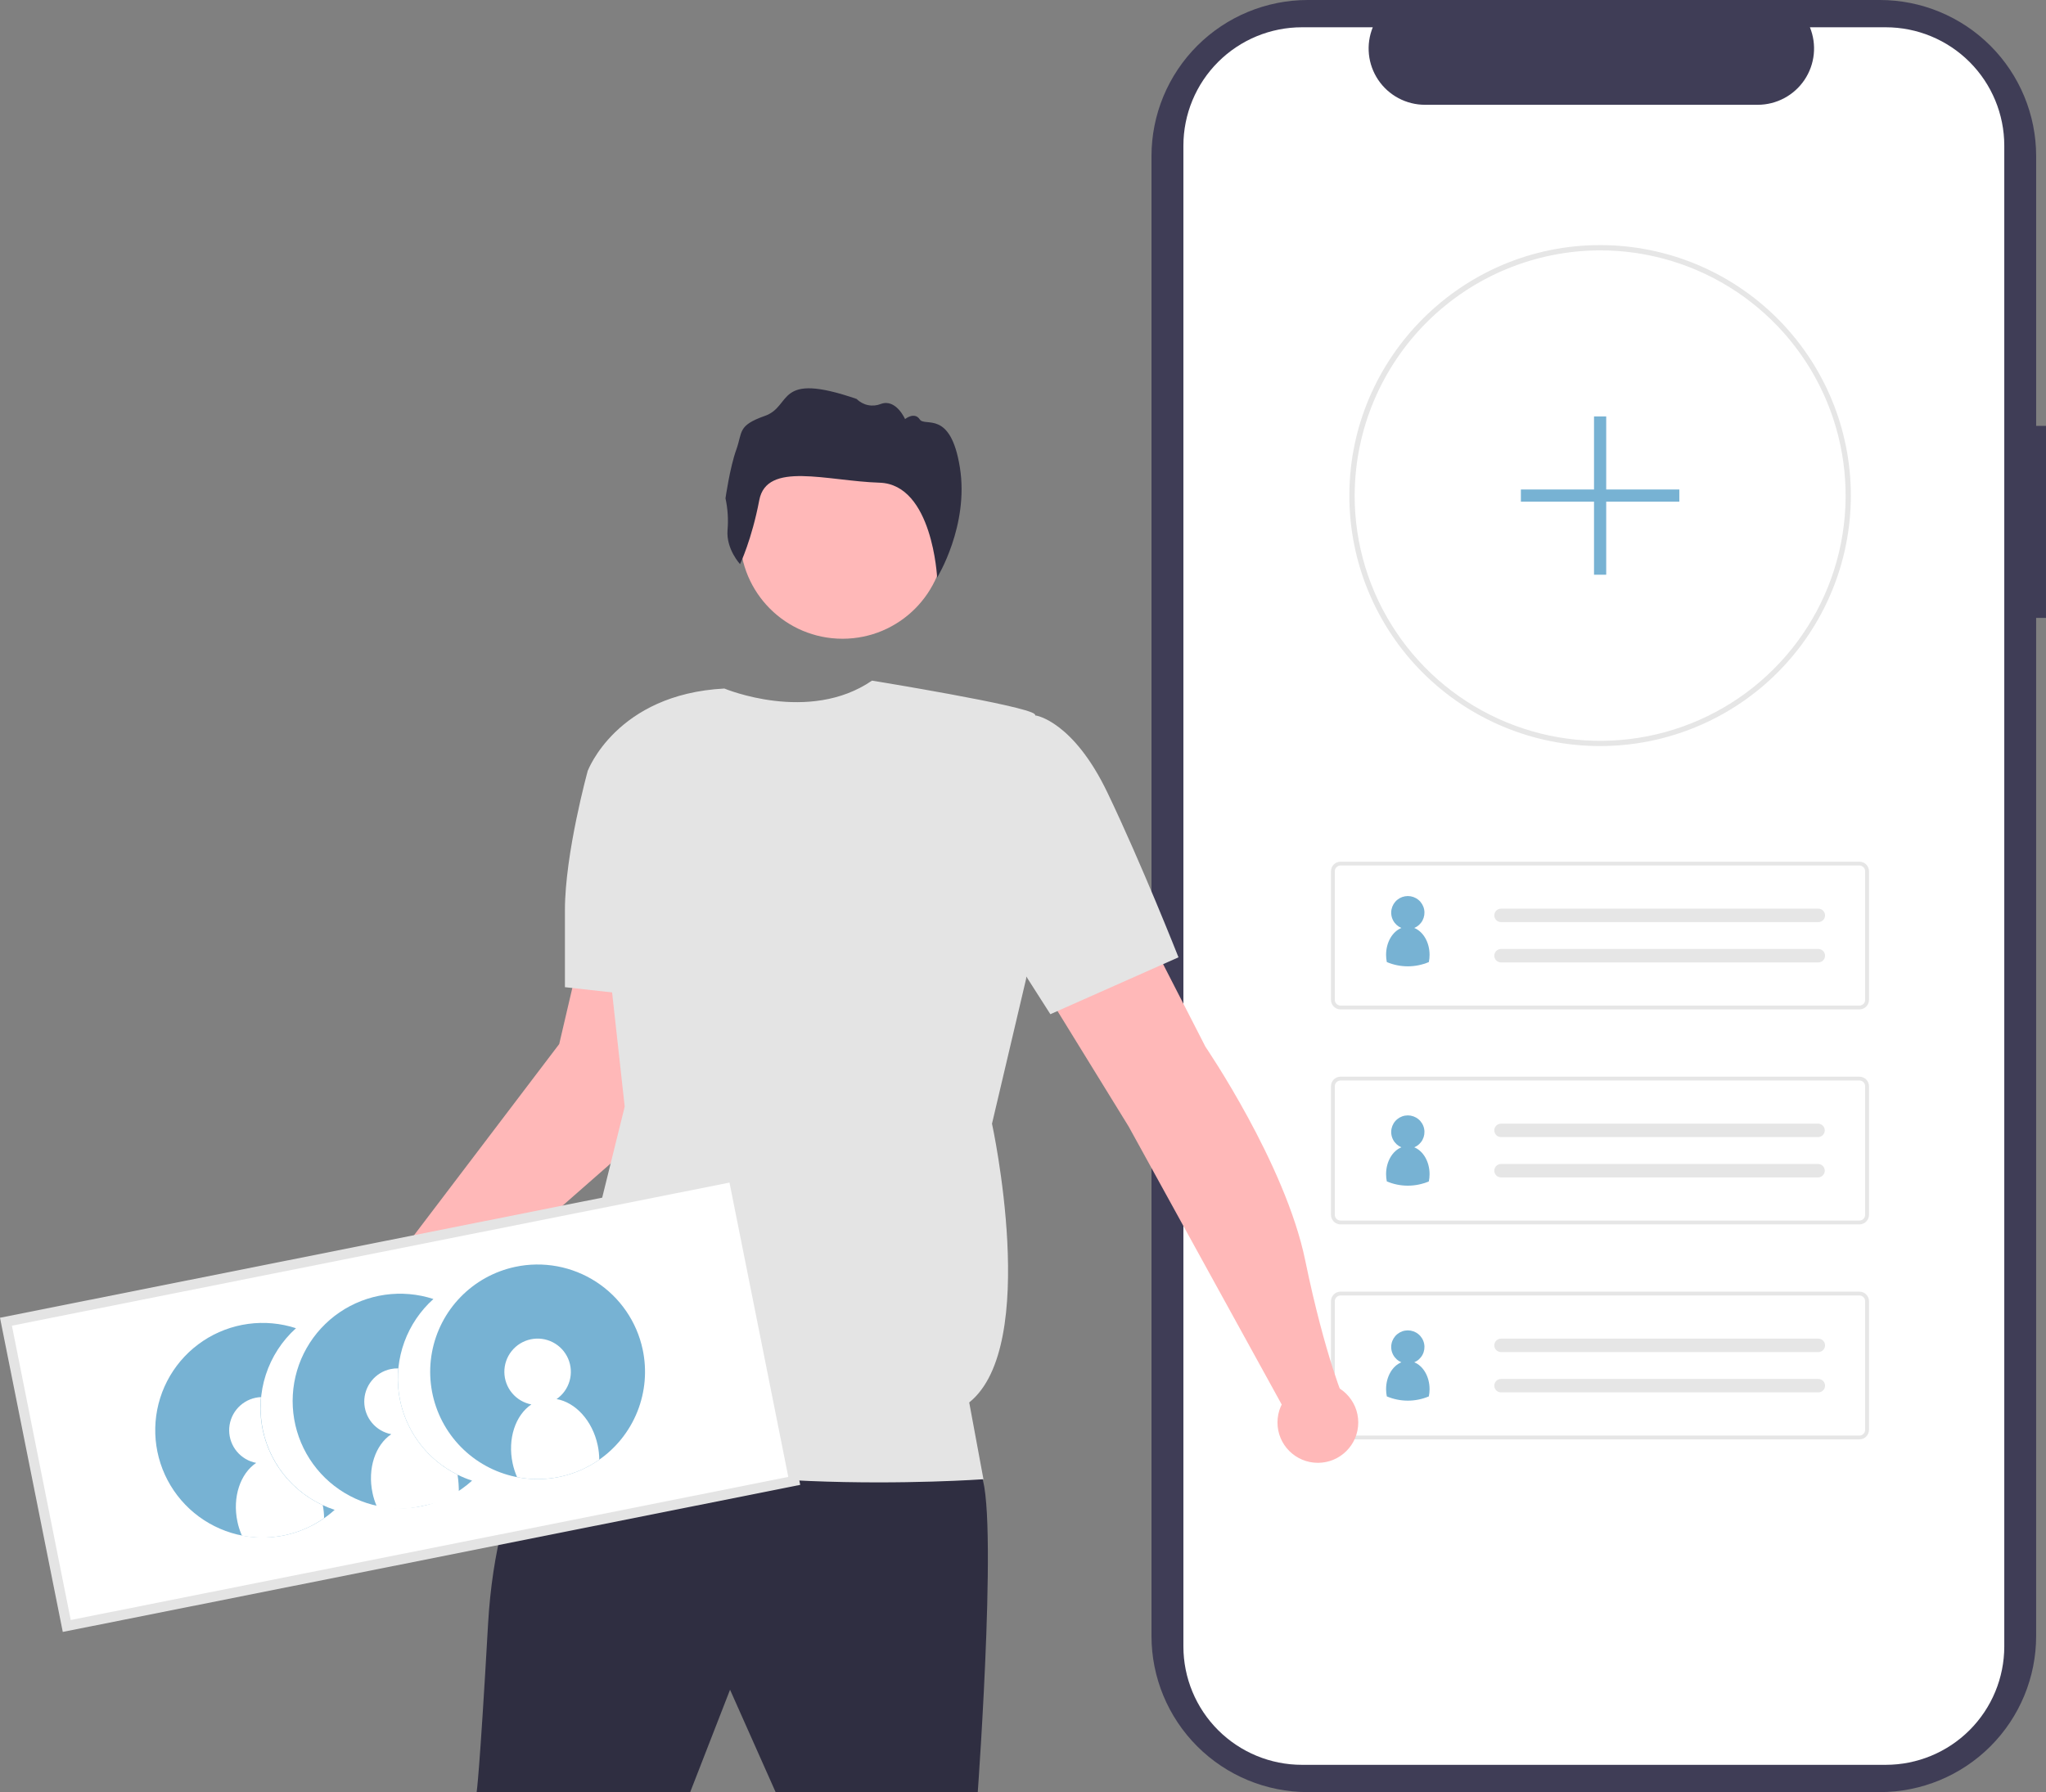 <svg width="476" height="417" viewBox="0 0 476 417" fill="none" xmlns="http://www.w3.org/2000/svg">
<rect x="0" y="0" width="476" height="417" fill="#808080" stroke="none"/>
<g clip-path="url(#clip0_4_493)">
<path d="M476 99.095H473.71V36.328C473.71 26.693 469.879 17.453 463.06 10.64C456.242 3.827 446.994 4.73876e-09 437.351 4.73874e-09H304.253C299.478 -7.7047e-05 294.75 0.939 290.339 2.765C285.928 4.591 281.919 7.266 278.543 10.64C275.167 14.013 272.489 18.018 270.661 22.425C268.834 26.833 267.894 31.556 267.893 36.327V380.672C267.893 390.307 271.724 399.547 278.543 406.36C285.361 413.173 294.609 417 304.252 417H437.349C446.992 417 456.24 413.173 463.059 406.36C469.877 399.547 473.708 390.307 473.708 380.672V143.773H475.998L476 99.095Z" fill="#3F3D56"/>
<path d="M466.295 33.895V383.104C466.294 390.409 463.389 397.415 458.22 402.581C453.051 407.747 446.04 410.65 438.728 410.653H302.9C295.586 410.654 288.571 407.752 283.398 402.586C278.225 397.42 275.318 390.412 275.316 383.104V33.895C275.318 26.587 278.225 19.58 283.398 14.414C288.57 9.247 295.585 6.346 302.899 6.347H319.376C318.567 8.335 318.259 10.491 318.479 12.625C318.699 14.76 319.441 16.808 320.639 18.589C321.836 20.37 323.454 21.83 325.349 22.84C327.244 23.85 329.358 24.38 331.506 24.383H408.944C411.091 24.38 413.206 23.85 415.1 22.84C416.995 21.83 418.613 20.37 419.811 18.589C421.009 16.808 421.75 14.76 421.97 12.625C422.191 10.491 421.883 8.335 421.074 6.347H438.723C446.034 6.348 453.046 9.25 458.216 14.415C463.386 19.579 466.292 26.584 466.295 33.889V33.895Z" fill="white"/>
<path d="M372.262 173.6C356.797 173.606 341.964 167.474 331.024 156.553C320.084 145.631 313.934 130.816 313.927 115.364V115.313C313.927 115.191 313.927 115.062 313.934 114.94C314.11 83.022 340.28 57.029 372.262 57.029C387.733 57.029 402.571 63.168 413.512 74.098C424.452 85.028 430.599 99.853 430.6 115.311C430.6 130.769 424.455 145.594 413.516 156.525C402.577 167.456 387.74 173.597 372.268 173.598H372.262V173.6ZM372.262 58.256C357.185 58.289 342.73 64.266 332.039 74.887C321.348 85.508 315.283 99.916 315.163 114.979C315.156 115.11 315.156 115.214 315.156 115.313C315.155 126.6 318.503 137.633 324.778 147.018C331.052 156.403 339.971 163.718 350.407 168.038C360.843 172.359 372.326 173.49 383.405 171.29C394.485 169.089 404.662 163.656 412.651 155.676C420.639 147.696 426.08 137.529 428.285 126.46C430.49 115.391 429.36 103.917 425.039 93.489C420.717 83.061 413.398 74.148 404.007 67.877C394.615 61.605 383.573 58.257 372.277 58.256H372.262Z" fill="#E6E6E6"/>
<path d="M432.584 234.879H311.884C311.292 234.879 310.723 234.643 310.304 234.225C309.885 233.806 309.65 233.238 309.649 232.646V202.732C309.65 202.14 309.886 201.573 310.305 201.154C310.724 200.735 311.292 200.5 311.884 200.499H432.584C433.176 200.5 433.744 200.735 434.163 201.154C434.582 201.573 434.818 202.14 434.819 202.732V232.647C434.818 233.239 434.582 233.806 434.163 234.225C433.744 234.644 433.176 234.879 432.584 234.88V234.879ZM311.884 201.392C311.528 201.392 311.188 201.534 310.936 201.785C310.685 202.036 310.543 202.377 310.543 202.732V232.647C310.543 233.002 310.685 233.343 310.936 233.594C311.188 233.845 311.528 233.987 311.884 233.987H432.584C432.939 233.987 433.28 233.845 433.532 233.594C433.783 233.343 433.925 233.002 433.925 232.647V202.732C433.925 202.377 433.783 202.036 433.532 201.785C433.28 201.534 432.939 201.392 432.584 201.392H311.884Z" fill="#E6E6E6"/>
<path d="M349.211 211.436C348.796 211.436 348.398 211.601 348.105 211.894C347.812 212.187 347.647 212.585 347.647 213C347.647 213.414 347.812 213.812 348.105 214.105C348.398 214.398 348.796 214.563 349.211 214.563H422.972C423.177 214.571 423.382 214.538 423.575 214.467C423.767 214.396 423.944 214.287 424.095 214.148C424.246 214.008 424.368 213.84 424.453 213.654C424.539 213.467 424.588 213.266 424.595 213.06C424.603 212.855 424.571 212.65 424.499 212.458C424.428 212.265 424.319 212.089 424.18 211.938C424.04 211.787 423.872 211.666 423.685 211.58C423.499 211.494 423.297 211.446 423.091 211.438C423.069 211.437 423.046 211.437 423.023 211.437H349.211V211.436Z" fill="#E6E6E6"/>
<path d="M349.211 220.816C348.796 220.816 348.398 220.98 348.105 221.274C347.812 221.567 347.647 221.965 347.647 222.379C347.647 222.794 347.812 223.191 348.105 223.485C348.398 223.778 348.796 223.943 349.211 223.943H422.972C423.177 223.95 423.382 223.918 423.575 223.846C423.767 223.775 423.944 223.667 424.095 223.527C424.246 223.388 424.368 223.22 424.453 223.033C424.539 222.847 424.588 222.645 424.595 222.44C424.603 222.235 424.571 222.03 424.499 221.837C424.428 221.645 424.319 221.468 424.18 221.317C424.04 221.167 423.872 221.045 423.685 220.959C423.499 220.874 423.297 220.825 423.091 220.817C423.069 220.817 423.046 220.816 423.023 220.816H349.211V220.816Z" fill="#E6E6E6"/>
<path d="M432.584 284.904H311.884C311.292 284.904 310.723 284.668 310.304 284.25C309.885 283.831 309.65 283.263 309.649 282.671V252.757C309.65 252.165 309.886 251.597 310.305 251.179C310.724 250.76 311.292 250.525 311.884 250.524H432.584C433.176 250.525 433.744 250.76 434.163 251.179C434.582 251.597 434.818 252.165 434.819 252.757V282.672C434.818 283.264 434.582 283.831 434.163 284.25C433.744 284.668 433.176 284.903 432.584 284.904ZM311.884 251.417C311.528 251.417 311.188 251.559 310.936 251.81C310.685 252.061 310.543 252.402 310.543 252.757V282.672C310.543 283.027 310.685 283.368 310.936 283.619C311.188 283.87 311.528 284.012 311.884 284.012H432.584C432.939 284.012 433.28 283.87 433.532 283.619C433.783 283.368 433.925 283.027 433.925 282.672V252.757C433.925 252.402 433.783 252.061 433.532 251.81C433.28 251.559 432.939 251.417 432.584 251.417H311.884Z" fill="#E6E6E6"/>
<path d="M349.211 261.459C348.796 261.459 348.398 261.624 348.105 261.917C347.812 262.21 347.647 262.608 347.647 263.022C347.647 263.437 347.812 263.835 348.105 264.128C348.398 264.421 348.796 264.586 349.211 264.586H422.972C423.381 264.583 423.773 264.421 424.063 264.134C424.354 263.846 424.521 263.456 424.528 263.048C424.534 262.639 424.38 262.244 424.099 261.947C423.818 261.65 423.432 261.475 423.023 261.46H349.211V261.459Z" fill="#E6E6E6"/>
<path d="M349.211 270.841C348.796 270.841 348.398 271.006 348.105 271.299C347.812 271.592 347.647 271.99 347.647 272.404C347.647 272.819 347.812 273.217 348.105 273.51C348.398 273.803 348.796 273.968 349.211 273.968H422.972C423.381 273.965 423.773 273.803 424.063 273.516C424.354 273.228 424.521 272.838 424.528 272.43C424.534 272.021 424.38 271.626 424.099 271.329C423.818 271.032 423.432 270.857 423.023 270.842H349.211V270.841Z" fill="#E6E6E6"/>
<path d="M432.584 334.928H311.884C311.292 334.928 310.723 334.692 310.304 334.273C309.885 333.855 309.65 333.287 309.649 332.695V302.781C309.65 302.189 309.886 301.621 310.305 301.203C310.724 300.784 311.292 300.549 311.884 300.548H432.584C433.176 300.549 433.744 300.784 434.163 301.203C434.582 301.621 434.818 302.189 434.819 302.781V332.696C434.818 333.288 434.582 333.855 434.163 334.274C433.744 334.693 433.176 334.928 432.584 334.929V334.928ZM311.884 301.441C311.528 301.441 311.188 301.582 310.936 301.834C310.685 302.085 310.543 302.426 310.543 302.781V332.696C310.543 333.051 310.685 333.392 310.936 333.643C311.188 333.894 311.528 334.035 311.884 334.036H432.584C432.939 334.035 433.28 333.894 433.532 333.643C433.783 333.392 433.925 333.051 433.925 332.696V302.781C433.925 302.426 433.783 302.085 433.532 301.834C433.28 301.582 432.939 301.441 432.584 301.441H311.884Z" fill="#E6E6E6"/>
<path d="M349.211 311.485C348.796 311.485 348.398 311.649 348.105 311.943C347.812 312.236 347.647 312.633 347.647 313.048C347.647 313.463 347.812 313.86 348.105 314.153C348.398 314.447 348.796 314.611 349.211 314.611H422.972C423.177 314.619 423.382 314.587 423.575 314.515C423.767 314.444 423.944 314.336 424.095 314.196C424.246 314.056 424.368 313.889 424.453 313.702C424.539 313.516 424.588 313.314 424.595 313.109C424.603 312.904 424.571 312.699 424.499 312.506C424.428 312.314 424.319 312.137 424.18 311.986C424.04 311.836 423.872 311.714 423.685 311.628C423.499 311.542 423.297 311.494 423.091 311.486C423.069 311.485 423.046 311.485 423.023 311.485H349.211V311.485Z" fill="#E6E6E6"/>
<path d="M349.211 320.865C348.796 320.865 348.398 321.029 348.105 321.323C347.812 321.616 347.647 322.013 347.647 322.428C347.647 322.843 347.812 323.24 348.105 323.534C348.398 323.827 348.796 323.991 349.211 323.991H422.972C423.177 323.999 423.382 323.967 423.575 323.895C423.767 323.824 423.944 323.716 424.095 323.576C424.246 323.437 424.368 323.269 424.453 323.082C424.539 322.896 424.588 322.694 424.595 322.489C424.603 322.284 424.571 322.079 424.499 321.886C424.428 321.694 424.319 321.517 424.18 321.366C424.04 321.216 423.872 321.094 423.685 321.008C423.499 320.922 423.297 320.874 423.091 320.866C423.069 320.866 423.046 320.865 423.023 320.865H349.211V320.865Z" fill="#E6E6E6"/>
<path d="M390.695 113.899H373.682V96.9H370.847V113.899H353.834V116.731H370.847V133.73H373.682V116.731H390.695V113.899Z" fill="#77B2D3"/>
<path d="M129.442 327.653C129.442 327.653 115.531 342.875 113.544 377.952C111.557 413.029 110.894 417 110.894 417H160.575L169.844 393.177L180.445 416.998H227.475C227.475 416.998 232.774 344.197 227.475 342.211C222.176 340.226 129.442 327.653 129.442 327.653Z" fill="#2F2E41"/>
<path d="M196.011 148.628C209.181 148.628 219.857 137.961 219.857 124.802C219.857 111.644 209.181 100.977 196.011 100.977C182.841 100.977 172.165 111.644 172.165 124.802C172.165 137.961 182.841 148.628 196.011 148.628Z" fill="#FFB8B8"/>
<path d="M299.015 328.318L262.583 262.134L241.384 227.719L266.557 216.467L280.467 243.602C280.467 243.602 299.015 270.737 303.651 293.24C308.287 315.743 312.925 326.332 312.925 326.332L299.015 328.318Z" fill="#FFB8B8"/>
<path d="M98.305 309.122L152.621 261.47L149.975 223.084H134.739L130.1 242.939L86.382 300.518L98.305 309.122Z" fill="#FFB8B8"/>
<path d="M168.521 160.211C168.521 160.211 188.194 168.452 202.865 158.375C202.865 158.375 238.735 164.184 240.722 166.168C242.71 168.152 238.735 227.716 238.735 227.716L230.788 261.471C230.788 261.471 242.048 313.094 225.488 326.331L228.8 344.2C228.8 344.2 155.274 349.495 126.128 331.625L131.427 313.755L145.337 257.499L136.726 179.405C136.726 179.405 143.348 161.535 168.521 160.211Z" fill="#E4E4E4"/>
<path d="M223.832 169.145L241.054 166.5C241.054 166.5 249.666 167.824 257.614 184.37C265.563 200.916 274.175 222.756 274.175 222.756L244.367 235.992L219.858 197.606L223.832 169.145Z" fill="#E4E4E4"/>
<path d="M140.701 176.095L136.727 179.404C136.727 179.404 131.428 198.597 131.428 211.834V229.703L155.274 232.35L140.701 176.095Z" fill="#E4E4E4"/>
<path d="M172.172 131.268C172.172 131.268 168.93 127.771 169.258 123.393C169.475 120.902 169.315 118.393 168.786 115.95C168.786 115.95 169.8 108.784 171.298 104.63C172.796 100.476 171.533 99.031 177.973 96.763C184.413 94.496 180.313 86.295 199.298 92.832C200.02 93.561 200.942 94.059 201.947 94.264C202.953 94.47 203.996 94.373 204.947 93.987C208.452 92.704 210.564 97.515 210.564 97.515C210.564 97.515 212.75 95.723 213.977 97.586C215.204 99.45 221.137 95.203 223.314 108.758C225.491 122.314 218.021 134.402 218.021 134.402C218.021 134.402 216.973 112.711 204.643 112.317C192.313 111.923 178.37 107.258 176.641 116.392C174.911 125.526 172.172 131.268 172.172 131.268Z" fill="#2F2E41"/>
<path d="M89.616 319.259C95.291 319.259 99.892 314.662 99.892 308.991C99.892 303.32 95.291 298.723 89.616 298.723C83.94 298.723 79.339 303.32 79.339 308.991C79.339 314.662 83.94 319.259 89.616 319.259Z" fill="#FFB8B8"/>
<path d="M15.53 378.341L184.781 344.585L170.637 273.789L1.385 307.543L15.53 378.341Z" fill="white"/>
<path d="M186.167 345.509L14.606 379.728L0 306.621L171.561 272.404L186.167 345.509ZM16.454 376.958L183.397 343.663L169.713 275.172L2.771 308.468L16.454 376.958Z" fill="#E4E4E4"/>
<path d="M70.715 355.838L70.645 355.867C70.093 356.094 69.534 356.309 68.959 356.497C68.766 356.563 68.566 356.624 68.372 356.682C68.178 356.741 67.977 356.803 67.776 356.857C67.449 356.951 67.115 357.034 66.778 357.112C66.634 357.149 66.482 357.181 66.337 357.212L66.25 357.23C66.069 357.269 65.889 357.307 65.707 357.339L65.238 357.421C65.151 357.44 65.065 357.452 64.98 357.464C61.247 358.049 57.43 357.781 53.816 356.68C50.203 355.579 46.886 353.674 44.115 351.108C41.344 348.541 39.192 345.381 37.82 341.863C36.448 338.346 35.892 334.564 36.194 330.801C36.496 327.038 37.647 323.393 39.562 320.139C41.478 316.885 44.106 314.107 47.251 312.014C50.395 309.922 53.973 308.568 57.717 308.056C61.46 307.545 65.271 307.887 68.862 309.059C65.612 311.993 63.19 315.729 61.84 319.892C60.49 324.056 60.259 328.501 61.17 332.782C62.081 337.062 64.103 341.029 67.032 344.283C69.961 347.537 73.695 349.965 77.859 351.324C75.753 353.225 73.337 354.753 70.716 355.84L70.715 355.838Z" fill="#77B2D3"/>
<path d="M106.444 343.139C107.536 343.686 108.668 344.15 109.83 344.528C106.577 347.473 102.602 349.505 98.308 350.417L97.994 350.484C94.246 351.235 90.375 351.118 86.679 350.14C82.983 349.163 79.561 347.351 76.676 344.844C73.791 342.338 71.52 339.204 70.038 335.683C68.556 332.162 67.902 328.348 68.126 324.535C68.351 320.722 69.448 317.011 71.333 313.688C73.219 310.365 75.842 307.518 79.001 305.367C82.16 303.216 85.771 301.817 89.556 301.279C93.341 300.742 97.199 301.078 100.833 302.264C97.803 304.985 95.486 308.405 94.085 312.227C92.683 316.049 92.24 320.155 92.793 324.188C93.347 328.22 94.88 332.056 97.26 335.359C99.639 338.663 102.792 341.334 106.444 343.139L106.444 343.139Z" fill="#77B2D3"/>
<path d="M149.518 314.009C150.547 318.839 150.118 323.866 148.287 328.453C146.456 333.04 143.305 336.982 139.231 339.78C135.158 342.578 130.346 344.106 125.404 344.171C120.461 344.236 115.61 342.836 111.465 340.146C107.319 337.457 104.064 333.6 102.113 329.063C100.161 324.525 99.6 319.512 100.5 314.656C101.4 309.8 103.721 305.319 107.17 301.781C110.619 298.243 115.04 295.807 119.875 294.779C123.085 294.097 126.398 294.053 129.625 294.651C132.852 295.248 135.93 296.474 138.682 298.26C141.435 300.045 143.809 302.355 145.668 305.057C147.527 307.76 148.836 310.801 149.518 314.009Z" fill="#77B2D3"/>
<path d="M139.053 336.291C139.289 337.396 139.412 338.522 139.421 339.653C136.669 341.577 133.558 342.929 130.272 343.627C126.987 344.325 123.594 344.355 120.297 343.717C119.844 342.68 119.498 341.601 119.264 340.496C118.041 334.75 119.936 329.272 123.623 326.794C121.869 326.459 120.284 325.529 119.139 324.16C117.993 322.791 117.357 321.068 117.338 319.283C117.319 317.499 117.919 315.763 119.036 314.37C120.152 312.978 121.717 312.014 123.464 311.643C125.211 311.271 127.032 311.516 128.62 312.334C130.207 313.152 131.462 314.494 132.172 316.131C132.881 317.769 133.002 319.601 132.513 321.318C132.024 323.034 130.956 324.528 129.49 325.547C133.868 326.312 137.83 330.545 139.053 336.291Z" fill="white"/>
<path d="M106.444 343.141L106.46 343.216C106.67 344.604 106.765 346.007 106.745 347.411C104.156 349.225 101.262 349.749 97.995 350.486L97.68 350.553C94.395 351.255 91.002 351.285 87.704 350.642C87.66 350.547 87.621 350.45 87.588 350.351C87.189 349.406 86.883 348.425 86.672 347.421C85.45 341.676 87.345 336.198 91.031 333.719C89.277 333.385 87.692 332.455 86.547 331.086C85.401 329.717 84.764 327.994 84.746 326.21C84.727 324.425 85.327 322.689 86.444 321.297C87.561 319.904 89.125 318.941 90.872 318.57C91.464 318.442 92.07 318.387 92.675 318.406C92.191 323.437 93.249 328.497 95.708 332.914C98.167 337.332 101.911 340.898 106.445 343.142L106.444 343.141Z" fill="white"/>
<path d="M75.091 350.234C75.29 351.229 75.393 352.241 75.4 353.256C73.422 354.643 71.253 355.734 68.96 356.497C68.767 356.562 68.567 356.623 68.373 356.681C68.179 356.74 67.978 356.802 67.777 356.856C67.45 356.951 67.116 357.034 66.779 357.111C66.71 357.132 66.635 357.148 66.565 357.163L66.251 357.229C66.07 357.268 65.89 357.306 65.709 357.339L65.239 357.42C65.152 357.439 65.066 357.451 64.981 357.463C62.093 357.929 59.146 357.881 56.275 357.32C56.267 357.308 56.263 357.294 56.261 357.28C56.221 357.199 56.187 357.114 56.158 357.028C55.76 356.083 55.453 355.102 55.243 354.098C54.02 348.353 55.916 342.875 59.602 340.397C57.848 340.063 56.263 339.132 55.117 337.763C53.971 336.394 53.335 334.671 53.316 332.887C53.298 331.103 53.898 329.367 55.014 327.974C56.131 326.582 57.696 325.618 59.443 325.247C59.862 325.157 60.288 325.103 60.717 325.086C60.196 330.251 61.301 335.45 63.877 339.957C66.454 344.465 70.374 348.057 75.092 350.233L75.091 350.234Z" fill="white"/>
<path d="M332.588 222.176C332.589 222.742 332.532 223.305 332.419 223.859C330.872 224.515 329.21 224.852 327.53 224.852C325.85 224.852 324.188 224.515 322.641 223.859C322.528 223.305 322.471 222.742 322.471 222.176C322.471 219.239 323.968 216.757 326.03 215.927C325.207 215.581 324.529 214.961 324.111 214.173C323.693 213.384 323.561 212.475 323.738 211.6C323.914 210.726 324.389 209.939 325.08 209.374C325.771 208.809 326.636 208.5 327.53 208.5C328.423 208.5 329.288 208.809 329.98 209.374C330.671 209.939 331.145 210.726 331.321 211.6C331.498 212.475 331.366 213.384 330.948 214.173C330.531 214.961 329.852 215.581 329.029 215.927C331.092 216.757 332.588 219.239 332.588 222.176Z" fill="#77B2D3"/>
<path d="M332.588 273.215C332.589 273.78 332.532 274.344 332.419 274.898C330.872 275.553 329.21 275.891 327.53 275.891C325.85 275.891 324.188 275.553 322.641 274.898C322.528 274.344 322.471 273.78 322.471 273.215C322.471 270.278 323.968 267.795 326.03 266.966C325.207 266.62 324.529 266 324.111 265.211C323.693 264.422 323.561 263.513 323.738 262.639C323.914 261.764 324.389 260.977 325.08 260.412C325.771 259.847 326.636 259.538 327.53 259.538C328.423 259.538 329.288 259.847 329.98 260.412C330.671 260.977 331.145 261.764 331.321 262.639C331.498 263.513 331.366 264.422 330.948 265.211C330.531 266 329.852 266.62 329.029 266.966C331.092 267.795 332.588 270.278 332.588 273.215Z" fill="#77B2D3"/>
<path d="M332.588 323.238C332.589 323.803 332.532 324.367 332.419 324.921C330.872 325.576 329.21 325.914 327.53 325.914C325.85 325.914 324.188 325.576 322.641 324.921C322.528 324.367 322.471 323.803 322.471 323.238C322.471 320.301 323.968 317.818 326.03 316.989C325.207 316.643 324.529 316.023 324.111 315.234C323.693 314.446 323.561 313.537 323.738 312.662C323.914 311.787 324.389 311 325.08 310.435C325.771 309.87 326.636 309.561 327.53 309.561C328.423 309.561 329.288 309.87 329.98 310.435C330.671 311 331.145 311.787 331.321 312.662C331.498 313.537 331.366 314.446 330.948 315.234C330.531 316.023 329.852 316.643 329.029 316.989C331.092 317.818 332.588 320.301 332.588 323.238Z" fill="#77B2D3"/>
<path d="M306.601 340.381C311.79 340.381 315.997 336.178 315.997 330.993C315.997 325.809 311.79 321.606 306.601 321.606C301.412 321.606 297.205 325.809 297.205 330.993C297.205 336.178 301.412 340.381 306.601 340.381Z" fill="#FFB8B8"/>
</g>
<defs>
<clipPath id="clip0_4_493">
<rect width="476" height="417" fill="white"/>
</clipPath>
</defs>
</svg>
